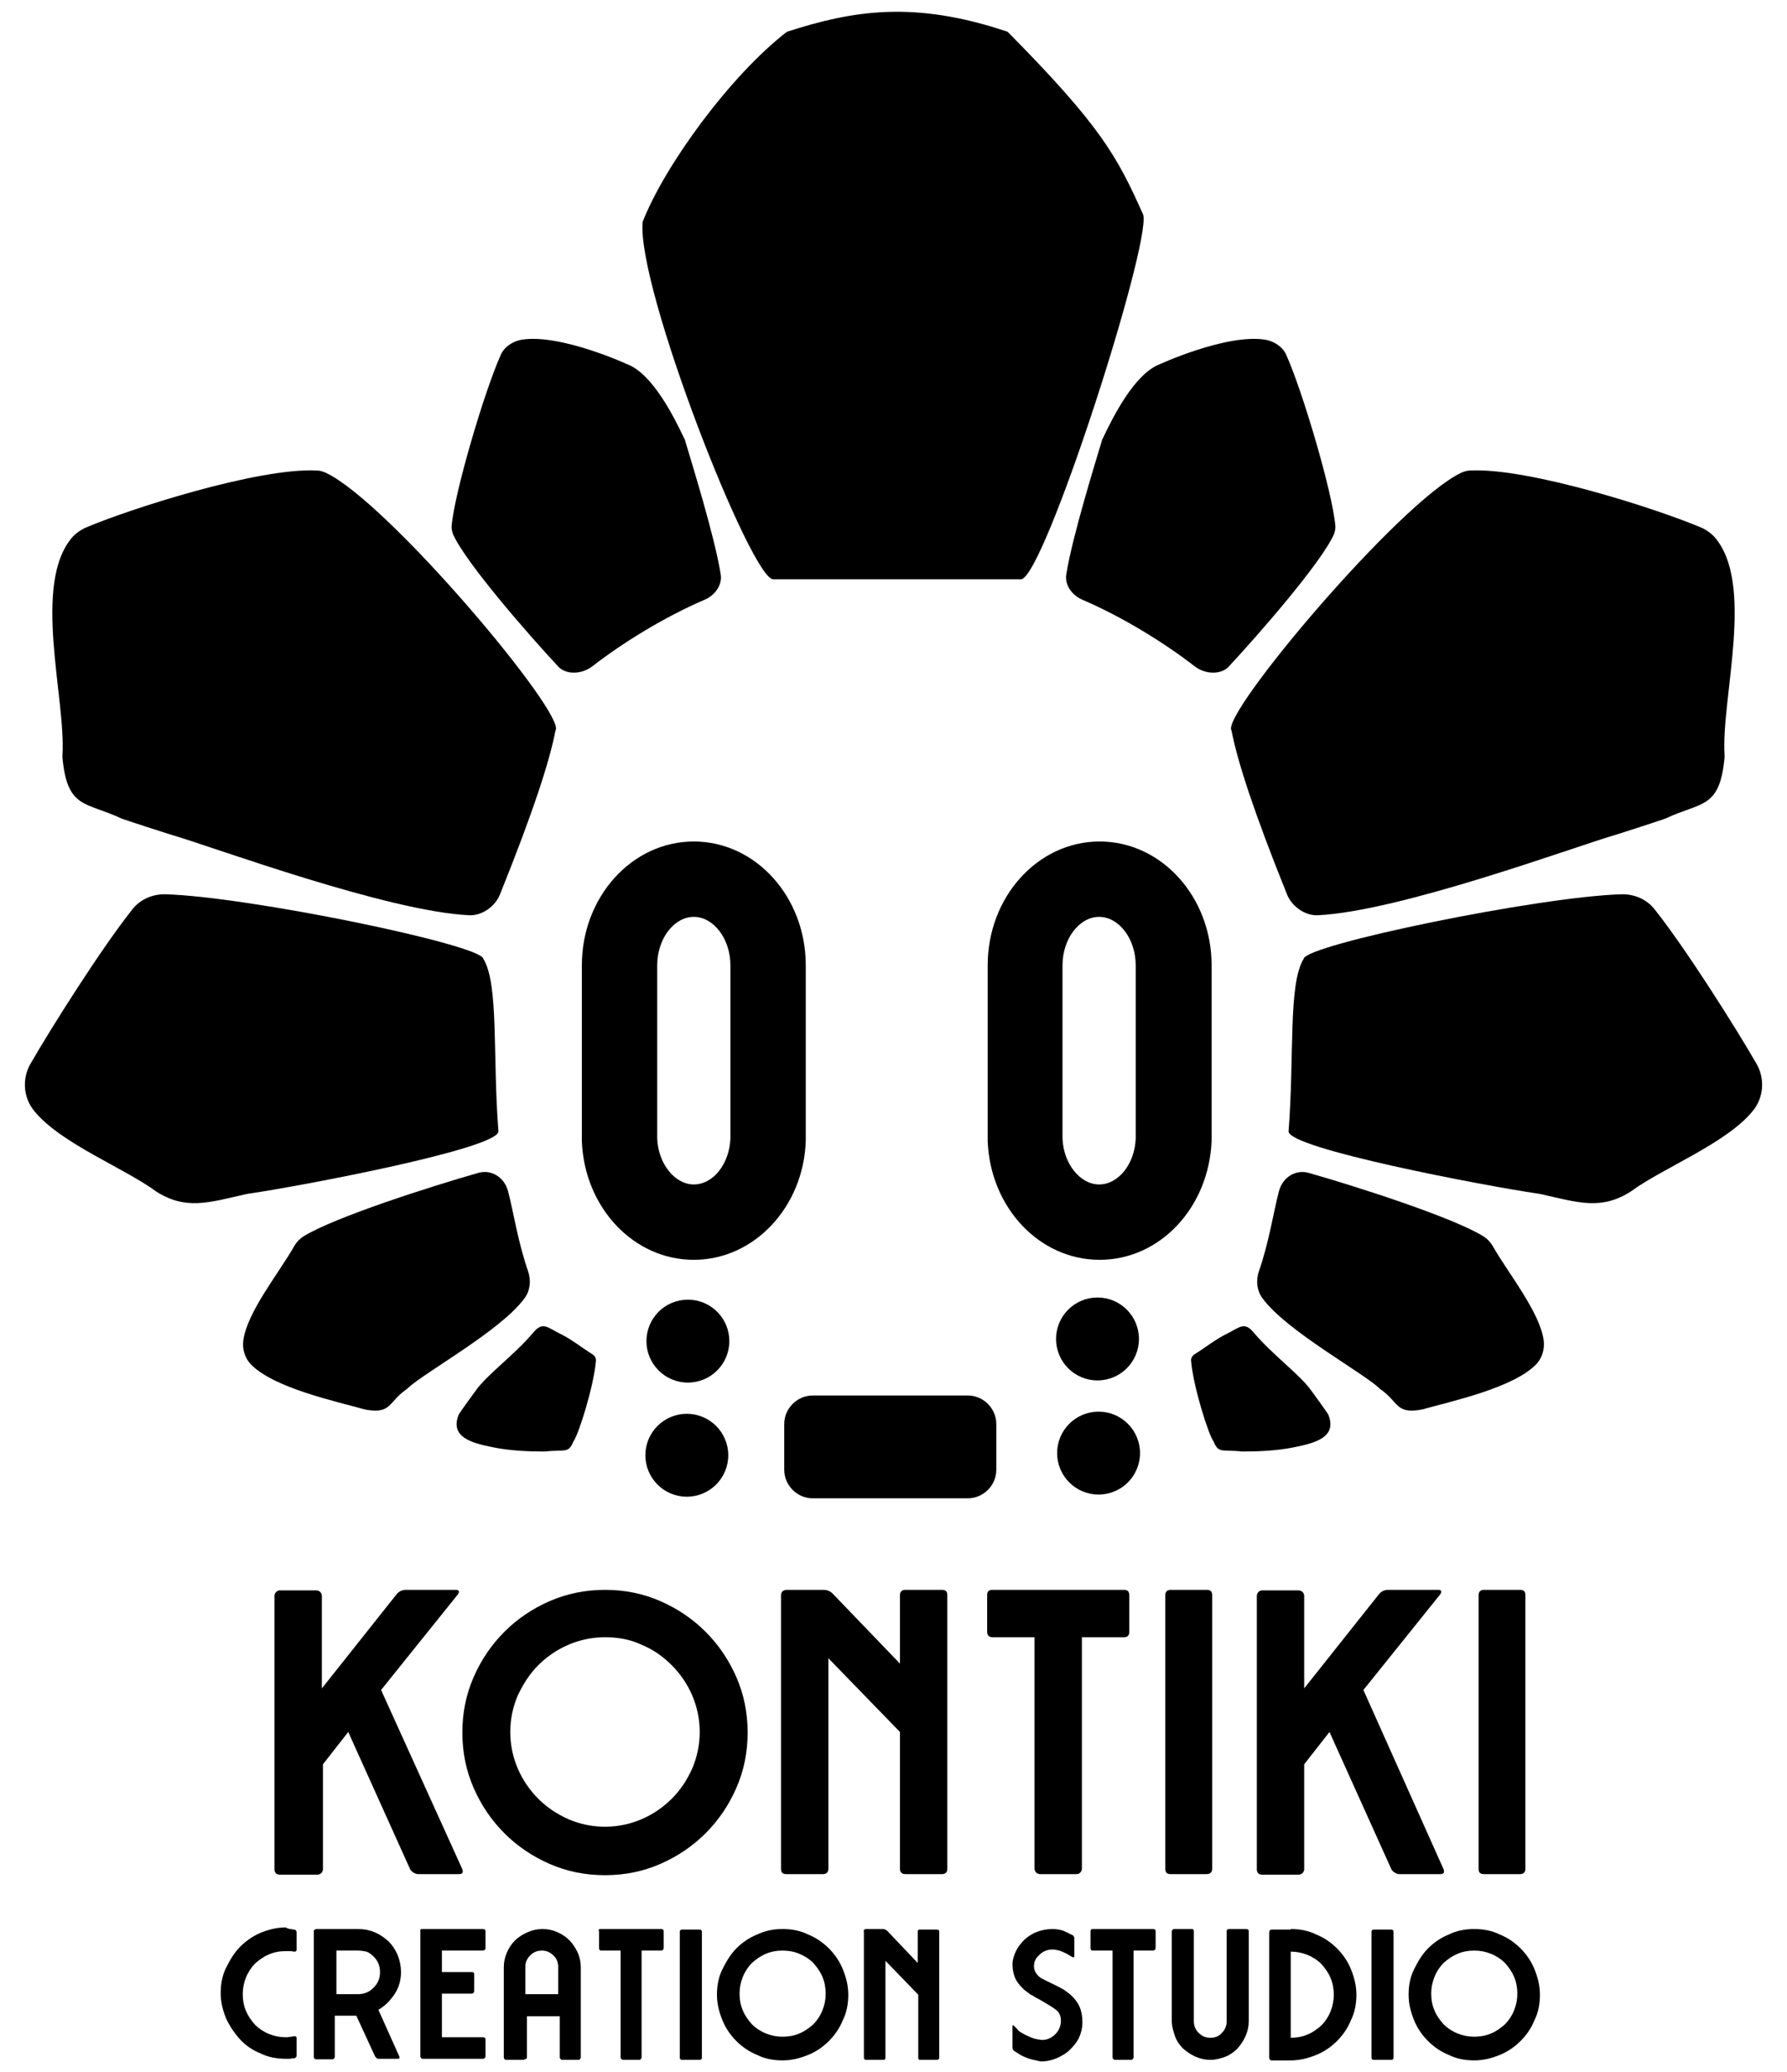 <?xml version="1.0" encoding="utf-8"?>
<!-- Generator: Adobe Illustrator 22.0.0, SVG Export Plug-In . SVG Version: 6.00 Build 0)  -->
<svg version="1.1" xmlns="http://www.w3.org/2000/svg" xmlns:xlink="http://www.w3.org/1999/xlink" x="0px" y="0px"
	 viewBox="0 0 332 384.9" style="enable-background:new 0 0 332 384.9;" xml:space="preserve">
<style type="text/css">
	.ktklogost0{fill:url(#SVGID_1_);}
	.ktklogost1{fill:#FFFFFF;}
	.ktklogost2{opacity:0.75;}
	.ktklogost3{fill:#9590FF;}
	.ktklogost4{opacity:0.75;fill:#9590FF;}
	.ktklogost5{opacity:0.12;fill:#FFB94D;}
	.ktklogost6{fill:#FFB94D;}
	.ktklogost7{fill:url(#SVGID_2_);}
	.ktklogost8{fill:#FFBD60;}
	.ktklogost9{opacity:0.75;fill:#FFBD60;}
	.ktklogost10{opacity:0.12;fill:#0FA972;}
	.ktklogost11{fill:#0FA972;}
	.ktklogost12{fill:#004393;}
	.ktklogost13{fill:#00000C;}
	.ktklogost14{fill:#003C57;}
</style>
<g>
	<g>
		<path d="M85.9,347.2c0.2,0.6,0,0.9-0.6,0.9h-7.6c-0.3,0-0.6-0.1-0.9-0.3c-0.3-0.2-0.5-0.4-0.6-0.6l-11.5-25.5l-4.7,6v19.5
			c0,0.2-0.1,0.5-0.3,0.7c-0.2,0.2-0.5,0.3-0.7,0.3H52c-0.6,0-1-0.3-1-1v-50.8c0-0.2,0.1-0.5,0.3-0.7c0.2-0.2,0.4-0.3,0.7-0.3h6.8
			c0.2,0,0.5,0.1,0.7,0.3c0.2,0.2,0.3,0.5,0.3,0.7v17.2l13.9-17.5c0.4-0.5,1-0.8,1.7-0.8h9.3c0.6,0,0.7,0.3,0.4,0.8l-14.3,17.8
			L85.9,347.2z"/>
		<path d="M112.4,295.3c3.7,0,7.1,0.7,10.3,2.1c3.2,1.4,6,3.3,8.4,5.7c2.4,2.4,4.3,5.2,5.7,8.4c1.4,3.2,2.1,6.6,2.1,10.3
			c0,3.7-0.7,7.1-2.1,10.3c-1.4,3.2-3.3,6-5.7,8.4c-2.4,2.4-5.2,4.3-8.4,5.7c-3.2,1.4-6.6,2.1-10.3,2.1c-3.7,0-7.1-0.7-10.3-2.1
			c-3.2-1.4-6-3.3-8.4-5.7c-2.4-2.4-4.3-5.2-5.7-8.4c-1.4-3.2-2.1-6.6-2.1-10.3c0-3.7,0.7-7.1,2.1-10.3c1.4-3.2,3.3-6,5.7-8.4
			c2.4-2.4,5.2-4.3,8.4-5.7C105.3,296,108.8,295.3,112.4,295.3z M112.4,304.1c-2.4,0-4.7,0.5-6.8,1.4c-2.1,0.9-4,2.2-5.6,3.8
			c-1.6,1.6-2.8,3.5-3.8,5.6c-0.9,2.1-1.4,4.4-1.4,6.8c0,2.4,0.5,4.7,1.4,6.8c0.9,2.1,2.2,4,3.8,5.6c1.6,1.6,3.4,2.8,5.6,3.8
			c2.1,0.9,4.4,1.4,6.8,1.4c2.4,0,4.7-0.5,6.8-1.4c2.1-0.9,4-2.2,5.6-3.8c1.6-1.6,2.8-3.4,3.8-5.6c0.9-2.1,1.4-4.4,1.4-6.8
			c0-2.4-0.5-4.7-1.4-6.8c-0.9-2.1-2.2-4-3.8-5.6c-1.6-1.6-3.4-2.9-5.6-3.8C117.1,304.5,114.8,304.1,112.4,304.1z"/>
		<path d="M146.2,295.3h6.8c0.6,0,1.2,0.2,1.7,0.7l12.5,13v-12.7c0-0.6,0.3-1,1-1h6.8c0.7,0,1,0.3,1,1v50.8c0,0.6-0.3,1-1,1h-6.8
			c-0.6,0-1-0.3-1-1v-25.4L153.9,308v39.1c0,0.6-0.3,1-1,1h-6.8c-0.7,0-1-0.3-1-1v-50.8C145.1,295.7,145.5,295.3,146.2,295.3z"/>
		<path d="M184.4,295.3h24.4c0.7,0,1,0.3,1,1v6.8c0,0.7-0.3,1-1,1H201v43c0,0.2-0.1,0.5-0.3,0.7c-0.2,0.2-0.4,0.3-0.7,0.3h-6.8
			c-0.2,0-0.5-0.1-0.7-0.3c-0.2-0.2-0.3-0.5-0.3-0.7v-43h-7.8c-0.6,0-1-0.3-1-1v-6.8C183.4,295.6,183.7,295.3,184.4,295.3z"/>
		<path d="M217.5,348.1c-0.7,0-1-0.3-1-1v-50.8c0-0.6,0.3-1,1-1h6.7c0.7,0,1,0.3,1,1v50.8c0,0.6-0.3,1-1,1H217.5z"/>
		<path d="M268.2,347.2c0.2,0.6,0,0.9-0.6,0.9H260c-0.3,0-0.6-0.1-0.9-0.3c-0.3-0.2-0.5-0.4-0.6-0.6L247,321.7l-4.7,6v19.5
			c0,0.2-0.1,0.5-0.3,0.7c-0.2,0.2-0.5,0.3-0.7,0.3h-6.8c-0.6,0-1-0.3-1-1v-50.8c0-0.2,0.1-0.5,0.3-0.7c0.2-0.2,0.4-0.3,0.7-0.3h6.8
			c0.2,0,0.5,0.1,0.7,0.3c0.2,0.2,0.3,0.5,0.3,0.7v17.2l13.9-17.5c0.4-0.5,1-0.8,1.7-0.8h9.3c0.6,0,0.7,0.3,0.4,0.8l-14.3,17.8
			L268.2,347.2z"/>
		<path d="M275.7,348.1c-0.7,0-1-0.3-1-1v-50.8c0-0.6,0.3-1,1-1h6.7c0.7,0,1,0.3,1,1v50.8c0,0.6-0.3,1-1,1H275.7z"/>
	</g>
	<g>
		<path d="M54.6,358.4c0.3,0,0.5,0.2,0.5,0.5v3.2c0,0.1,0,0.2-0.1,0.3c-0.1,0.1-0.2,0.1-0.3,0.1c-0.2,0-0.5-0.1-0.8-0.1
			s-0.5,0-0.8,0c-1.1,0-2.2,0.2-3.1,0.6c-1,0.4-1.8,1-2.6,1.7c-0.7,0.7-1.3,1.6-1.7,2.6c-0.4,1-0.6,2-0.6,3.1s0.2,2.2,0.6,3.1
			c0.4,1,1,1.8,1.7,2.6c0.7,0.7,1.6,1.3,2.6,1.7c1,0.4,2,0.6,3.1,0.6c0.5,0,1-0.1,1.6-0.2c0.3,0,0.4,0.1,0.4,0.4v3.2
			c0,0.1,0,0.2-0.1,0.3c-0.1,0.1-0.2,0.2-0.3,0.2c-0.2,0-0.5,0-0.8,0.1c-0.3,0-0.5,0-0.8,0c-1.7,0-3.3-0.3-4.7-1
			c-1.5-0.6-2.8-1.5-3.8-2.6s-1.9-2.4-2.6-3.9c-0.6-1.5-1-3-1-4.7c0-1.7,0.3-3.3,1-4.7s1.5-2.8,2.6-3.9s2.4-2,3.8-2.6
			c1.5-0.6,3-1,4.7-1C53.5,358.3,54,358.3,54.6,358.4z"/>
		<path d="M58.9,358.3h7.6c1.1,0,2.2,0.2,3.1,0.6c1,0.4,1.8,1,2.6,1.7c0.7,0.7,1.3,1.6,1.7,2.6c0.4,1,0.6,2,0.6,3.1
			c0,1.5-0.4,2.9-1.2,4.1c-0.8,1.2-1.8,2.2-3,2.9l3.9,8.7c0,0.1,0,0.2,0,0.3c0,0.1-0.1,0.1-0.3,0.1h-3.5c-0.1,0-0.3,0-0.4-0.1
			c-0.1-0.1-0.2-0.2-0.3-0.3l-3.5-7.6h-4v7.6c0,0.1,0,0.2-0.1,0.3c-0.1,0.1-0.2,0.2-0.3,0.2h-3.1c-0.1,0-0.3-0.1-0.3-0.2
			c-0.1-0.1-0.1-0.2-0.1-0.3v-23.4C58.4,358.4,58.6,358.3,58.9,358.3z M66.5,362.3h-4v8.1h4c0.6,0,1.1-0.1,1.6-0.3
			c0.5-0.2,0.9-0.5,1.3-0.9c0.4-0.4,0.7-0.8,0.9-1.3c0.2-0.5,0.3-1,0.3-1.6c0-0.6-0.1-1.1-0.3-1.6c-0.2-0.5-0.5-0.9-0.9-1.3
			c-0.4-0.4-0.8-0.7-1.3-0.9C67.6,362.4,67.1,362.3,66.5,362.3z"/>
		<path d="M78.5,358.3h11.2c0.3,0,0.5,0.1,0.5,0.4v3.1c0,0.3-0.2,0.5-0.5,0.5h-7.6v4h5.6c0.3,0,0.4,0.1,0.4,0.4v3.1
			c0,0.1,0,0.2-0.1,0.3c-0.1,0.1-0.2,0.2-0.3,0.2h-5.6v8.1h7.6c0.3,0,0.5,0.1,0.5,0.4v3.1c0,0.1,0,0.2-0.1,0.3
			c-0.1,0.1-0.2,0.2-0.3,0.2H78.5c-0.1,0-0.3-0.1-0.3-0.2c-0.1-0.1-0.1-0.2-0.1-0.3v-23.4C78,358.4,78.2,358.3,78.5,358.3z"/>
		<path d="M97.2,382.6H94c-0.1,0-0.3-0.1-0.3-0.2c-0.1-0.1-0.1-0.2-0.1-0.3v-16.7c0-1,0.2-1.9,0.6-2.8c0.4-0.9,0.9-1.6,1.5-2.2
			c0.6-0.6,1.4-1.1,2.3-1.5c0.9-0.4,1.8-0.6,2.8-0.6c1,0,1.9,0.2,2.8,0.6s1.6,0.9,2.2,1.5c0.6,0.6,1.1,1.4,1.5,2.2
			c0.4,0.9,0.6,1.8,0.6,2.8v16.7c0,0.1,0,0.2-0.1,0.3c-0.1,0.1-0.2,0.2-0.3,0.2h-3.1c-0.1,0-0.2-0.1-0.3-0.2
			c-0.1-0.1-0.1-0.2-0.1-0.3v-7.6h-6.1v7.6c0,0.1,0,0.2-0.1,0.3C97.4,382.5,97.3,382.6,97.2,382.6z M103.7,370.4v-5.1
			c0-0.8-0.3-1.6-0.9-2.1c-0.6-0.6-1.3-0.9-2.1-0.9c-0.9,0-1.6,0.3-2.2,0.9c-0.6,0.6-0.9,1.3-0.9,2.1v5.1H103.7z"/>
		<path d="M111.6,358.3h11.2c0.3,0,0.5,0.1,0.5,0.4v3.1c0,0.3-0.2,0.5-0.5,0.5h-3.6v19.8c0,0.1,0,0.2-0.1,0.3
			c-0.1,0.1-0.2,0.2-0.3,0.2h-3.1c-0.1,0-0.2-0.1-0.3-0.2c-0.1-0.1-0.1-0.2-0.1-0.3v-19.8h-3.6c-0.3,0-0.4-0.2-0.4-0.5v-3.1
			C111.1,358.4,111.3,358.3,111.6,358.3z"/>
		<path d="M126.8,382.6c-0.3,0-0.5-0.1-0.5-0.4v-23.4c0-0.3,0.2-0.4,0.5-0.4h3.1c0.3,0,0.5,0.1,0.5,0.4v23.4c0,0.3-0.2,0.4-0.5,0.4
			H126.8z"/>
		<path d="M145.4,358.3c1.7,0,3.3,0.3,4.7,1c1.5,0.6,2.8,1.5,3.9,2.6c1.1,1.1,2,2.4,2.6,3.9c0.6,1.5,1,3,1,4.7c0,1.7-0.3,3.3-1,4.7
			c-0.6,1.5-1.5,2.8-2.6,3.9c-1.1,1.1-2.4,2-3.9,2.6c-1.5,0.6-3,1-4.7,1c-1.7,0-3.3-0.3-4.7-1c-1.5-0.6-2.8-1.5-3.9-2.6
			c-1.1-1.1-2-2.4-2.6-3.9c-0.6-1.5-1-3-1-4.7c0-1.7,0.3-3.3,1-4.7s1.5-2.8,2.6-3.9c1.1-1.1,2.4-2,3.9-2.6
			C142.2,358.6,143.7,358.3,145.4,358.3z M145.4,362.3c-1.1,0-2.2,0.2-3.1,0.6c-1,0.4-1.8,1-2.6,1.7c-0.7,0.7-1.3,1.6-1.7,2.6
			c-0.4,1-0.6,2-0.6,3.1s0.2,2.2,0.6,3.1c0.4,1,1,1.8,1.7,2.6c0.7,0.7,1.6,1.3,2.6,1.7c1,0.4,2,0.6,3.1,0.6c1.1,0,2.2-0.2,3.1-0.6
			c1-0.4,1.8-1,2.6-1.7c0.7-0.7,1.3-1.6,1.7-2.6c0.4-1,0.6-2,0.6-3.1s-0.2-2.2-0.6-3.1c-0.4-1-1-1.8-1.7-2.6
			c-0.7-0.7-1.6-1.3-2.6-1.7C147.6,362.5,146.5,362.3,145.4,362.3z"/>
		<path d="M160.9,358.3h3.1c0.3,0,0.5,0.1,0.8,0.3l5.7,6v-5.8c0-0.3,0.1-0.4,0.4-0.4h3.1c0.3,0,0.5,0.1,0.5,0.4v23.4
			c0,0.3-0.2,0.4-0.5,0.4H171c-0.3,0-0.4-0.1-0.4-0.4v-11.7l-6.1-6.3v18c0,0.3-0.1,0.4-0.4,0.4h-3.1c-0.3,0-0.5-0.1-0.5-0.4v-23.4
			C160.4,358.5,160.6,358.3,160.9,358.3z"/>
		<path d="M190.7,382.2c-0.3-0.1-0.7-0.3-1.1-0.5c-0.4-0.3-0.8-0.5-1.1-0.7c-0.3-0.2-0.4-0.4-0.4-0.7v-3.9c0-0.3,0.1-0.3,0.3-0.1
			c0.2,0.2,0.4,0.4,0.6,0.6c0.2,0.3,0.4,0.4,0.5,0.5c0.3,0.2,0.7,0.4,1.1,0.6c0.4,0.2,0.8,0.4,1.4,0.6c0.2,0.1,0.5,0.1,0.8,0.2
			c0.3,0,0.5,0.1,0.8,0.1c1,0,1.8-0.4,2.5-1.1c0.7-0.7,1-1.6,1-2.5c0-0.8-0.3-1.5-0.8-1.9c-0.6-0.5-1.6-1.1-2.8-1.8
			c-0.4-0.2-0.7-0.4-1.1-0.6c-0.3-0.2-0.6-0.4-0.9-0.5c-0.3-0.2-0.5-0.4-0.8-0.6c-0.3-0.2-0.5-0.4-0.8-0.7c-0.5-0.5-1-1.1-1.3-1.8
			c-0.3-0.7-0.5-1.6-0.5-2.5c0-0.9,0.3-1.8,0.7-2.6c0.4-0.8,1-1.5,1.6-2.1c0.7-0.6,1.5-1.1,2.3-1.4c0.9-0.3,1.8-0.5,2.8-0.5
			c0.7,0,1.4,0.1,2,0.3c0.3,0.1,0.6,0.3,0.9,0.4c0.3,0.2,0.6,0.3,0.8,0.4c0.1,0,0.2,0.1,0.3,0.3c0.1,0.1,0.1,0.3,0.1,0.4v3.2
			c0,0.3-0.1,0.3-0.4,0.2c-0.3-0.2-0.7-0.4-1-0.6c-0.4-0.2-0.8-0.4-1.4-0.6c-0.4-0.1-0.8-0.2-1.3-0.2c-1,0-1.8,0.4-2.4,1
			c-0.7,0.6-1,1.3-1,2.1c0,0.7,0.3,1.3,0.8,1.8c0.3,0.3,0.6,0.5,1.1,0.7c0.5,0.3,1,0.5,1.6,0.8c0.4,0.2,0.8,0.4,1.2,0.6
			c0.4,0.2,0.7,0.4,0.9,0.5c0.3,0.2,0.5,0.4,0.8,0.6s0.5,0.4,0.8,0.7c0.5,0.5,1,1.2,1.3,1.9s0.5,1.7,0.5,2.8c0,1-0.2,1.9-0.6,2.8
			c-0.4,0.9-1,1.6-1.7,2.3c-0.7,0.7-1.6,1.2-2.5,1.6c-1,0.4-1.9,0.6-2.9,0.6C192.4,382.7,191.4,382.5,190.7,382.2z"/>
		<path d="M203,358.3h11.2c0.3,0,0.5,0.1,0.5,0.4v3.1c0,0.3-0.2,0.5-0.5,0.5h-3.6v19.8c0,0.1,0,0.2-0.1,0.3
			c-0.1,0.1-0.2,0.2-0.3,0.2h-3.1c-0.1,0-0.2-0.1-0.3-0.2c-0.1-0.1-0.1-0.2-0.1-0.3v-19.8H203c-0.3,0-0.4-0.2-0.4-0.5v-3.1
			C202.6,358.4,202.8,358.3,203,358.3z"/>
		<path d="M221.4,358.3c0.3,0,0.4,0.1,0.4,0.4v16.7c0,0.9,0.3,1.6,0.9,2.2c0.6,0.6,1.3,0.9,2.2,0.9c0.8,0,1.6-0.3,2.1-0.9
			c0.6-0.6,0.9-1.3,0.9-2.2v-16.7c0-0.3,0.2-0.4,0.5-0.4h3.1c0.3,0,0.5,0.1,0.5,0.4v16.7c0,1-0.2,1.9-0.6,2.8s-0.9,1.6-1.5,2.3
			c-0.6,0.6-1.4,1.2-2.2,1.5s-1.8,0.6-2.8,0.6c-1,0-1.9-0.2-2.8-0.6c-0.9-0.4-1.6-0.9-2.3-1.5c-0.6-0.6-1.2-1.4-1.5-2.3
			s-0.6-1.8-0.6-2.8v-16.7c0-0.1,0.1-0.2,0.2-0.3s0.2-0.1,0.3-0.1H221.4z"/>
		<path d="M239.8,358.3c1.7,0,3.3,0.3,4.7,1c1.5,0.6,2.8,1.5,3.9,2.6c1.1,1.1,2,2.4,2.6,3.9c0.6,1.5,1,3,1,4.7c0,1.7-0.3,3.3-1,4.7
			c-0.6,1.5-1.5,2.8-2.6,3.9c-1.1,1.1-2.4,2-3.9,2.6c-1.5,0.6-3,1-4.7,1h-3.6c-0.1,0-0.3-0.1-0.3-0.2c-0.1-0.1-0.1-0.2-0.1-0.3
			v-23.3c0-0.3,0.2-0.5,0.5-0.5H239.8z M239.8,378.5c1.1,0,2.2-0.2,3.1-0.6c1-0.4,1.8-1,2.6-1.7c0.7-0.7,1.3-1.6,1.7-2.6
			c0.4-1,0.6-2,0.6-3.1s-0.2-2.2-0.6-3.1c-0.4-1-1-1.8-1.7-2.6c-0.7-0.7-1.6-1.3-2.6-1.7c-1-0.4-2-0.6-3.1-0.6V378.5z"/>
		<path d="M255.3,382.6c-0.3,0-0.5-0.1-0.5-0.4v-23.4c0-0.3,0.2-0.4,0.5-0.4h3.1c0.3,0,0.5,0.1,0.5,0.4v23.4c0,0.3-0.2,0.4-0.5,0.4
			H255.3z"/>
		<path d="M273.9,358.3c1.7,0,3.3,0.3,4.7,1c1.5,0.6,2.8,1.5,3.9,2.6c1.1,1.1,2,2.4,2.6,3.9c0.6,1.5,1,3,1,4.7c0,1.7-0.3,3.3-1,4.7
			c-0.6,1.5-1.5,2.8-2.6,3.9c-1.1,1.1-2.4,2-3.9,2.6c-1.5,0.6-3,1-4.7,1c-1.7,0-3.3-0.3-4.7-1c-1.5-0.6-2.8-1.5-3.9-2.6
			c-1.1-1.1-2-2.4-2.6-3.9c-0.6-1.5-1-3-1-4.7c0-1.7,0.3-3.3,1-4.7s1.5-2.8,2.6-3.9c1.1-1.1,2.4-2,3.9-2.6
			C270.6,358.6,272.2,358.3,273.9,358.3z M273.9,362.3c-1.1,0-2.2,0.2-3.1,0.6c-1,0.4-1.8,1-2.6,1.7c-0.7,0.7-1.3,1.6-1.7,2.6
			c-0.4,1-0.6,2-0.6,3.1s0.2,2.2,0.6,3.1c0.4,1,1,1.8,1.7,2.6c0.7,0.7,1.6,1.3,2.6,1.7c1,0.4,2,0.6,3.1,0.6c1.1,0,2.2-0.2,3.1-0.6
			c1-0.4,1.8-1,2.6-1.7c0.7-0.7,1.3-1.6,1.7-2.6c0.4-1,0.6-2,0.6-3.1s-0.2-2.2-0.6-3.1c-0.4-1-1-1.8-1.7-2.6
			c-0.7-0.7-1.6-1.3-2.6-1.7C276,362.5,275,362.3,273.9,362.3z"/>
	</g>
	<path d="M143.7,107.6h46c4.3-0.3,24.1-62,22.7-67.7c-4.9-11-8-16.6-25.2-34c-17.5-5.9-28.9-3.9-41,0c-10.5,8.1-22.7,24.8-26.8,35.3
		C118.2,53.3,139.7,108,143.7,107.6z"/>
	<circle cx="127.8" cy="249.1" r="7.7"/>
	<circle cx="127.6" cy="270.3" r="7.7"/>
	<path id="XMLID_44_" d="M99,247.6c1.8-2.2,2.6-1.1,5,0.1c2.1,1,4.2,2.7,6,3.8c0.5,0.3,0.8,0.8,0.7,1.4c-0.4,4.6-3.2,13.6-4.2,14.9
		c-0.9,2.2-1.5,1.4-5.3,1.8c-0.2,0-0.3,0-0.5,0c-2.1,0-5.9-0.1-9.2-0.8c-4-0.8-7.9-1.9-6.3-6c0.1-0.3,3.1-4.4,3.4-4.8
		C90.8,255.1,95.6,251.6,99,247.6z"/>
	<path id="XMLID_43_" d="M110,123.8c5.4-4.2,13.2-9.1,20.9-12.4c2.1-0.9,3.3-2.9,3-4.7c-1.1-7-5.5-21.1-6.6-24.8
		c0-0.2-0.1-0.3-0.2-0.5c-1.8-3.8-5.9-12.1-10.7-13.8c0.7,0.3-12.2-5.7-19.5-4.5c-1.7,0.3-3.3,1.4-3.9,2.9
		c-2.9,6.4-8.6,25.5-9.1,31.8c0,0.5,0.1,1,0.3,1.5c2.4,5.3,14,18.6,19.6,24.6C105.2,125.3,108,125.3,110,123.8z"/>
	<path id="XMLID_42_" d="M94.4,221.3c1,3.8,1.8,9.3,3.7,14.8c0.6,1.7,0.4,3.7-0.7,5.1c-4.3,5.9-18.5,13.7-21.6,16.6
		c-0.1,0.1-0.3,0.3-0.5,0.4c-3.1,2.3-2.7,4.3-6.9,3.7c-0.2,0-0.4-0.1-0.6-0.1c-5.3-1.5-17.1-4-21.3-8.5c-1-1.1-1.5-2.7-1.3-4.3
		c0.7-5.3,6.6-12.5,9.5-17.6c0.4-0.7,1-1.3,1.6-1.7c5.7-3.6,24.3-9.5,32.4-11.8C91.2,217.1,93.7,218.6,94.4,221.3z"/>
	<path id="XMLID_41_" d="M89.8,178.1c2.9,4.7,1.7,18,2.8,32c0.3,3.2-36.7,10.2-46.3,11.6c-0.2,0-0.4,0.1-0.6,0.1
		c-7,1.6-11.2,3-16.7-0.5c-5.8-4.3-17.7-8.9-22.6-14.9c-2.1-2.5-2.3-6-0.8-8.7c3.9-6.8,13.4-21.8,19-28.8c1.4-1.8,3.6-2.8,6-2.8
		C46,166.5,89.6,175.5,89.8,178.1z"/>
	<path id="XMLID_40_" d="M103.2,135.7c-1.1,5.7-4.1,15-10.3,30.4c-0.9,2.3-3.4,4-5.7,3.9c-15.2-0.7-47.4-12.6-54.9-14.8
		c-0.1,0-9.7-3.1-9.8-3.2c-6.6-3.1-10-1.7-10.9-11.3c0-0.1,0-0.2,0-0.4c0.7-10.5-5.8-32.1,2-40.7c0.6-0.6,1.3-1.1,2.1-1.5
		c8.1-3.5,32.4-11.3,43.2-10.7c0.6,0,1.1,0.2,1.6,0.4C72.1,93.2,105.4,132.9,103.2,135.7z"/>
	<path id="XMLID_39_" d="M228.8,135.7c1.1,5.7,4.1,15,10.3,30.4c0.9,2.3,3.4,4,5.7,3.9c15.2-0.7,47.4-12.6,54.9-14.8
		c0.1,0,9.7-3.1,9.8-3.2c6.6-3.1,10-1.7,10.9-11.3c0-0.1,0-0.2,0-0.4c-0.7-10.5,5.8-32.1-2-40.7c-0.6-0.6-1.3-1.1-2.1-1.5
		c-8.1-3.5-32.4-11.3-43.2-10.7c-0.6,0-1.1,0.2-1.6,0.4C260,93.2,226.6,132.9,228.8,135.7z"/>
	<path id="XMLID_38_" d="M233,247.6c-1.8-2.2-2.6-1.1-5,0.1c-2.1,1-4.2,2.7-6,3.8c-0.5,0.3-0.8,0.8-0.7,1.4
		c0.4,4.6,3.2,13.6,4.2,14.9c0.9,2.2,1.5,1.4,5.3,1.8c0.2,0,0.3,0,0.5,0c2.1,0,5.9-0.1,9.2-0.8c4-0.8,7.9-1.9,6.3-6
		c-0.1-0.3-3.1-4.4-3.4-4.8C241.2,255.1,236.4,251.6,233,247.6z"/>
	<path id="XMLID_37_" d="M222,123.8c-5.4-4.2-13.2-9.1-20.9-12.4c-2.1-0.9-3.3-2.9-3-4.7c1.1-7,5.5-21.1,6.6-24.8
		c0-0.2,0.1-0.3,0.2-0.5c1.8-3.8,5.9-12.1,10.7-13.8c-0.7,0.3,12.2-5.7,19.5-4.5c1.7,0.3,3.3,1.4,3.9,2.9c2.9,6.4,8.6,25.5,9.1,31.8
		c0,0.5-0.1,1-0.3,1.5c-2.4,5.3-14,18.6-19.6,24.6C226.8,125.3,224,125.3,222,123.8z"/>
	<path id="XMLID_36_" d="M237.6,221.3c-1,3.8-1.8,9.3-3.7,14.8c-0.6,1.7-0.4,3.7,0.7,5.1c4.3,5.9,18.5,13.7,21.6,16.6
		c0.1,0.1,0.3,0.3,0.5,0.4c3.1,2.3,2.7,4.3,6.9,3.7c0.2,0,0.4-0.1,0.6-0.1c5.3-1.5,17.1-4,21.3-8.5c1-1.1,1.5-2.7,1.3-4.3
		c-0.7-5.3-6.6-12.5-9.5-17.6c-0.4-0.7-1-1.3-1.6-1.7c-5.7-3.6-24.3-9.5-32.4-11.8C240.8,217.1,238.3,218.6,237.6,221.3z"/>
	<path id="XMLID_35_" d="M242.2,178.1c-2.9,4.7-1.7,18-2.8,32c-0.3,3.2,36.7,10.2,46.3,11.6c0.2,0,0.4,0.1,0.6,0.1
		c7,1.6,11.2,3,16.7-0.5c5.8-4.3,17.7-8.9,22.6-14.9c2.1-2.5,2.3-6,0.8-8.7c-3.9-6.8-13.4-21.8-19-28.8c-1.4-1.8-3.6-2.8-6-2.8
		C286,166.5,242.4,175.5,242.2,178.1z"/>
	<path d="M179.8,278.3H151c-2.9,0-5.3-2.4-5.3-5.3v-8.5c0-2.9,2.4-5.3,5.3-5.3h28.8c2.9,0,5.3,2.4,5.3,5.3v8.5
		C185.1,275.9,182.7,278.3,179.8,278.3z"/>
	<circle cx="203.9" cy="248.7" r="7.7"/>
	<circle cx="204.1" cy="269.9" r="7.7"/>
	<path d="M204.3,234c-11.2,0-20.3-9.7-20.8-22c0-0.5,0-32.3,0-32.7c0-12.7,9.3-23,20.8-23s20.8,10.3,20.8,23c0,0.3,0,32.1,0,32.6
		C224.6,224.3,215.5,234,204.3,234z M197.4,211.5c0.2,4.7,3.3,8.5,6.8,8.5c3.6,0,6.6-3.8,6.8-8.5c0-1.9,0-30.7,0-32.2
		c0-4.9-3.1-9-6.8-9s-6.8,4.1-6.8,9C197.4,180.7,197.4,209.5,197.4,211.5z"/>
	<path d="M128.9,234c-11.2,0-20.3-9.7-20.8-22c0-0.5,0-32.3,0-32.7c0-12.7,9.3-23,20.8-23s20.8,10.3,20.8,23c0,3.3,0,32.2,0,32.6
		C149.3,224.2,140.1,234,128.9,234z M122.1,211.5c0.2,4.7,3.3,8.5,6.8,8.5c3.6,0,6.6-3.8,6.8-8.5c0-1.9,0-30.6,0-32.2
		c0-4.9-3.1-9-6.8-9c-3.7,0-6.8,4.1-6.8,9C122.1,180.7,122.1,209.5,122.1,211.5z"/>
</g>
</svg>

